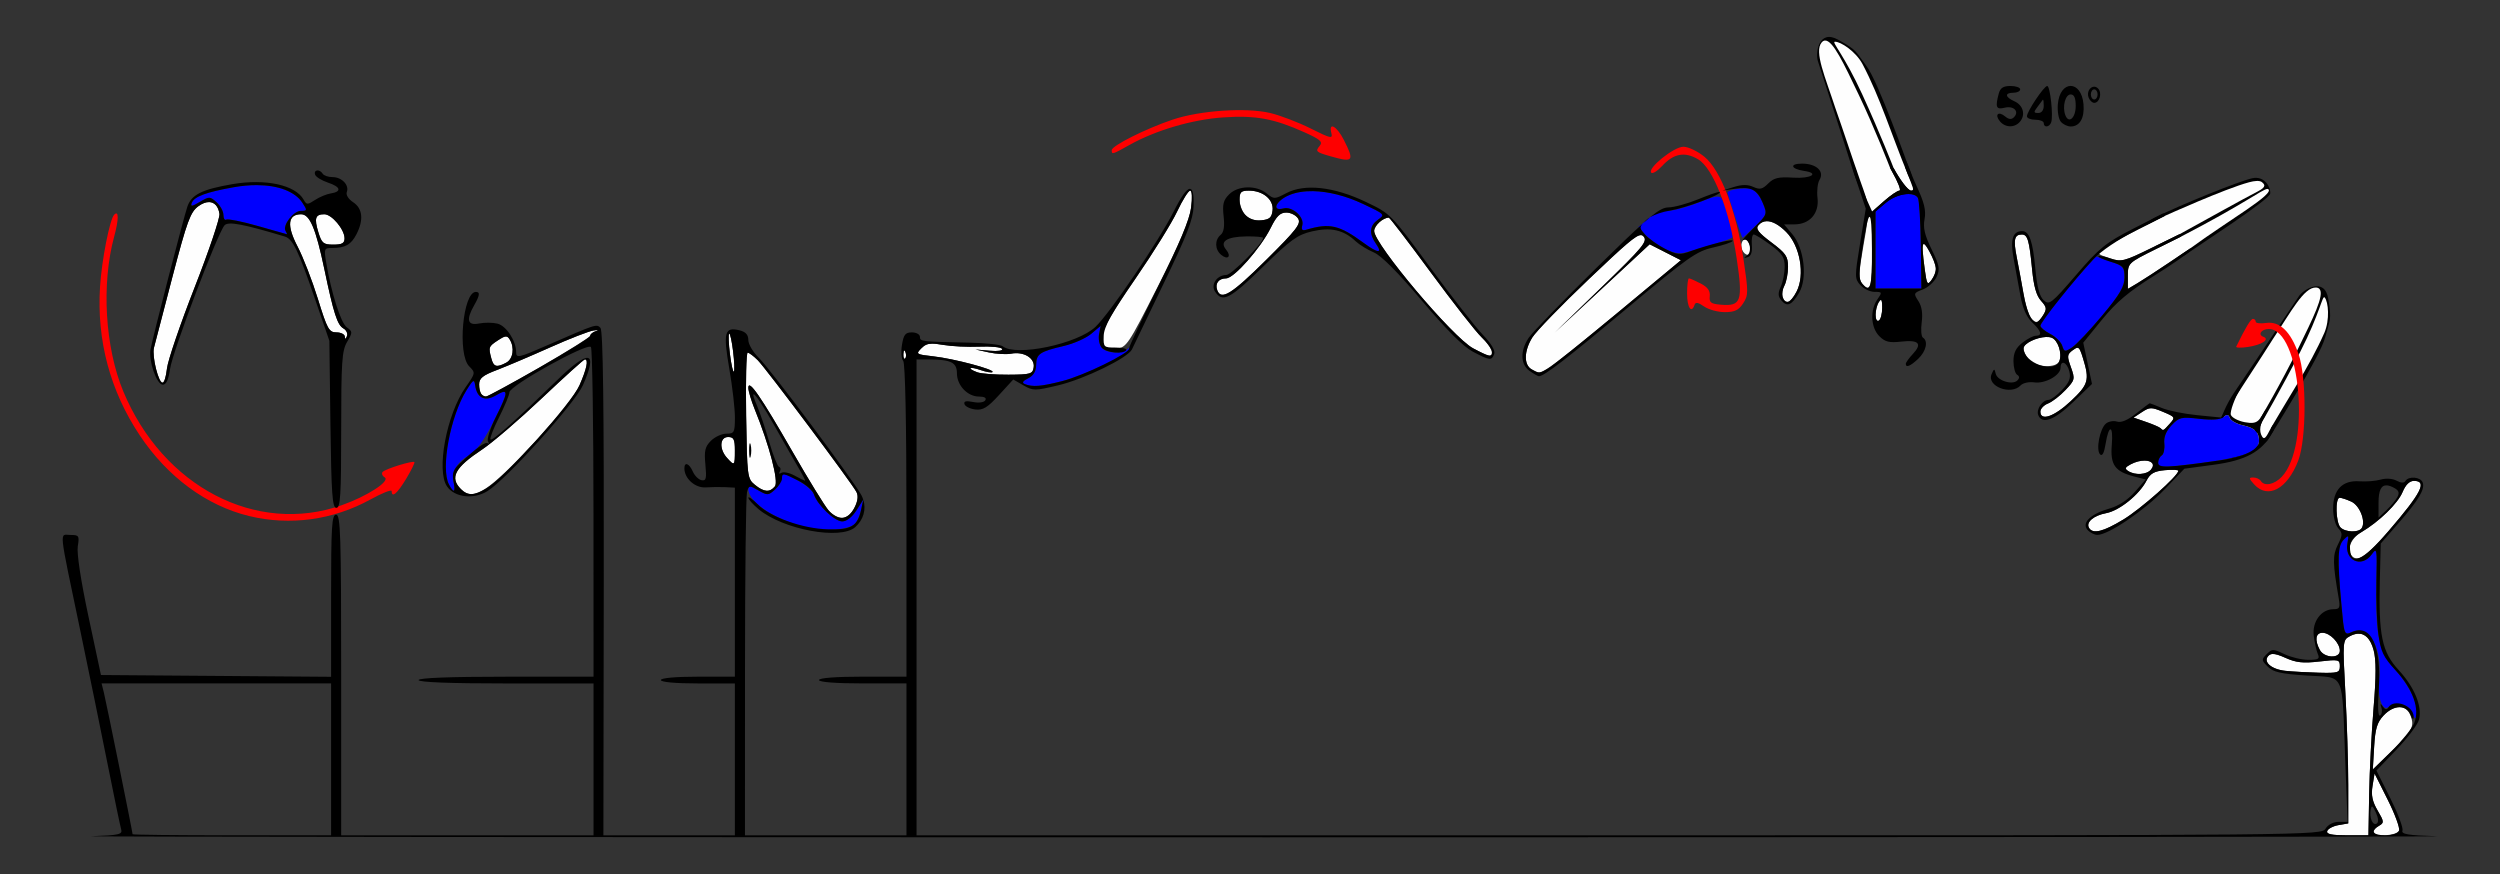 <?xml version="1.0" encoding="UTF-8" standalone="no"?>
<!-- Created with Inkscape (http://www.inkscape.org/) -->

<svg
   xmlns:dc="http://purl.org/dc/elements/1.1/"
   xmlns:cc="http://creativecommons.org/ns#"
   xmlns:rdf="http://www.w3.org/1999/02/22-rdf-syntax-ns#"
   xmlns:svg="http://www.w3.org/2000/svg"
   xmlns="http://www.w3.org/2000/svg"
   xmlns:sodipodi="http://sodipodi.sourceforge.net/DTD/sodipodi-0.dtd"
   xmlns:inkscape="http://www.inkscape.org/namespaces/inkscape"
   id="svg3514"
   version="1.1"
   inkscape:version="0.91 r13725"
   width="694.393"
   height="242.812"
   viewBox="0 0 694.393 242.812"
   sodipodi:docname="ub850103.svg">
  <rect x="0" y="0" width="694.393" height="242.812" fill="#333333" stroke="none"/>
  <defs
     id="defs3518" />
  <sodipodi:namedview
     pagecolor="#cacaca"
     bordercolor="#666666"
     borderopacity="1"
     objecttolerance="10"
     gridtolerance="10"
     guidetolerance="10"
     inkscape:pageopacity="0"
     inkscape:pageshadow="2"
     inkscape:window-width="1234"
     inkscape:window-height="1003"
     id="namedview3516"
     showgrid="false"
     inkscape:zoom="0.82950202"
     inkscape:cx="384.02106"
     inkscape:cy="427.80808"
     inkscape:window-x="0"
     inkscape:window-y="0"
     inkscape:window-maximized="0"
     inkscape:current-layer="svg3514" />
  <g
     id="g4278"
     transform="translate(3.18,2.321)">
    <path
       style="color:#000000;clip-rule:nonzero;display:inline;overflow:visible;visibility:visible;opacity:1;isolation:auto;mix-blend-mode:normal;color-interpolation:sRGB;color-interpolation-filters:linearRGB;solid-color:#000000;solid-opacity:1;fill:#000000;fill-opacity:1;fill-rule:evenodd;stroke:none;stroke-width:3;stroke-linecap:round;stroke-linejoin:round;stroke-miterlimit:4;stroke-dasharray:none;stroke-dashoffset:0;stroke-opacity:1;color-rendering:auto;image-rendering:auto;shape-rendering:auto;text-rendering:auto;enable-background:accumulate"
       d="m 617.225,106.945 c 4.591,-6.706 16.824,-25.125 18.176,-27.059 1.352,-1.934 7.113,-5.339 8.115,0.786 1.002,6.124 0.475,5.58 -0.883,10.786 -1.358,5.205 -14.274,25.798 -15.924,28.448 -0.825,1.325 -10.138,6.756 -13.254,4.609 -3.115,-2.147 -0.033,-11.872 3.77,-17.57 z"
       id="path4269"
       inkscape:connector-curvature="0"
       sodipodi:nodetypes="csssssc" />
    <path
       sodipodi:nodetypes="sscccccsscss"
       inkscape:connector-curvature="0"
       id="path4271"
       d="m 641.056,77.926 c -0.216,-0.233 -0.532,-0.365 -0.961,-0.383 -3.356,-0.143 -7.004,6.864 -11.932,14.263 -3.714,5.908 -7.432,11.433 -11.568,17.984 -1.654,2.471 -3.044,4.805 -2.8,8.122 l -0.046,0.106 2.519,0.458 c 2.382,0.432 4.602,1.127 4.934,1.546 0.331,0.419 1.618,-1.756 2.858,-4.833 0.164,-0.406 0.302,-0.713 0.453,-1.071 0,0 6.012,-10.17 10.636,-19.638 4.046,-8.284 7.421,-14.925 5.906,-16.554 z"
       style="fill:#fefefe" />
    <path
       sodipodi:nodetypes="cscscccc"
       inkscape:connector-curvature="0"
       style="fill:#fefefe"
       d="m 642.51,80.297 c -0.655,-0.707 -1.227,4.232 -6.783,15.103 -5.556,10.871 -10.619,19.48 -10.619,19.48 -1.346,3.142 -2.901,5.087 -2.314,5.829 0.649,0.821 1.743,1.891 3.395,-1.677 5.857,-10.426 11.978,-19.235 16.242,-28.916 1.542,-3.595 1.129,-8.583 0.079,-9.82 z"
       id="path4273" />
    <path
       sodipodi:nodetypes="csssc"
       inkscape:connector-curvature="0"
       id="path4173"
       d="m 595.062,58.258 c 7.565,-3.783 23.944,-10.375 27.387,-11.082 3.443,-0.706 5.117,2.564 4.938,4.263 -0.179,1.699 -19.485,14.171 -23.64,17.048 -4.156,2.877 -15.77,-6.393 -8.684,-10.229 z"
       style="color:#000000;clip-rule:nonzero;display:inline;overflow:visible;visibility:visible;opacity:1;isolation:auto;mix-blend-mode:normal;color-interpolation:sRGB;color-interpolation-filters:linearRGB;solid-color:#000000;solid-opacity:1;fill:#000000;fill-opacity:1;fill-rule:evenodd;stroke:none;stroke-width:3;stroke-linecap:round;stroke-linejoin:round;stroke-miterlimit:4;stroke-dasharray:none;stroke-dashoffset:0;stroke-opacity:1;color-rendering:auto;image-rendering:auto;shape-rendering:auto;text-rendering:auto;enable-background:accumulate" />
    <path
       sodipodi:nodetypes="csssssc"
       inkscape:connector-curvature="0"
       id="path4171"
       d="m 511.677,45.631 c -2.411,-7.761 -9.268,-28.782 -9.946,-31.043 -0.678,-2.26 0.226,-8.891 5.651,-5.877 5.425,3.014 4.671,3.089 7.911,7.384 3.24,4.295 11.377,27.2 12.432,30.139 0.527,1.469 -0.991,12.143 -4.608,13.254 -3.617,1.111 -9.331,-7.339 -11.441,-13.857 z"
       style="color:#000000;clip-rule:nonzero;display:inline;overflow:visible;visibility:visible;opacity:1;isolation:auto;mix-blend-mode:normal;color-interpolation:sRGB;color-interpolation-filters:linearRGB;solid-color:#000000;solid-opacity:1;fill:#000000;fill-opacity:1;fill-rule:evenodd;stroke:none;stroke-width:3;stroke-linecap:round;stroke-linejoin:round;stroke-miterlimit:4;stroke-dasharray:none;stroke-dashoffset:0;stroke-opacity:1;color-rendering:auto;image-rendering:auto;shape-rendering:auto;text-rendering:auto;enable-background:accumulate" />
    <path
       id="path4263"
       d="m 503.703,8.938 c -0.317,0.025 -0.617,0.191 -0.896,0.516 -2.194,2.543 1.038,9.751 3.783,18.207 2.329,6.578 4.356,12.921 6.928,20.23 2.572,7.309 2.859,6.775 0.893,17.939 -1.305,7.407 -1.382,9.38 -0.416,10.547 2.349,2.839 2.828,1.272 2.828,-9.248 l 0,-10.686 3.305,-2.908 c 1.817,-1.6 3.74,-2.91 4.273,-2.91 0.534,0 -0.374,-2.358 -2.018,-5.24 -0.217,-0.38 -0.371,-0.679 -0.559,-1.02 0,0 -4.246,-11.025 -8.803,-20.525 -3.987,-8.313 -7.101,-15.079 -9.318,-14.902 z"
       style="fill:#fefefe"
       inkscape:connector-curvature="0" />
    <path
       id="path4261"
       d="m 506.465,9.268 c -0.961,0.075 2.557,3.588 7.637,14.689 5.079,11.102 8.689,20.414 8.689,20.414 1.629,3.005 3.917,6.254 4.863,6.254 1.046,0 0.837,-1.016 -0.936,-4.525 -4.543,-11.062 -7.655,-21.328 -12.602,-30.678 -1.863,-3.44 -6.031,-6.211 -7.652,-6.154 z"
       style="fill:#fefefe"
       inkscape:connector-curvature="0" />
    <path
       id="path4259"
       d="m 623.572,47.943 c -0.595,0.027 -1.298,0.156 -2.066,0.363 -6.781,1.827 -23.279,9.287 -23.279,9.287 l -7.488,3.801 c -4.415,2.241 -8.839,4.685 -9.828,5.432 -1.705,1.286 -1.61,1.42 1.783,2.543 3.421,1.133 3.948,1.005 11.818,-2.865 l 7.684,-3.768 c 8.25,-4.53 17.53,-9.722 21.764,-11.902 2.621,-1.35 1.81,-1.989 1.031,-2.637 -0.337,-0.204 -0.823,-0.281 -1.418,-0.254 z"
       style="fill:#fefefe"
       inkscape:connector-curvature="0" />
    <path
       id="path4257"
       d="m 626.547,50.154 c -1.353,0.135 -6.513,4.221 -23.895,13.229 l -6.988,3.461 c -7.763,3.862 -7.814,3.91 -7.814,7.48 l 0,3.594 2.6,-1.539 c 1.43,-0.847 5.52,-3.507 9.09,-5.912 l 5.66,-3.814 c 10.442,-7.672 23.867,-15.308 21.57,-16.473 -0.059,-0.026 -0.132,-0.034 -0.223,-0.025 z"
       style="fill:#fefefe"
       inkscape:connector-curvature="0" />
    <path
       id="path4255"
       d="m 327.395,50.625 c -0.486,0 -2.117,2.613 -3.625,5.807 -1.508,3.194 -6.637,11.476 -11.398,18.402 -8.685,12.634 -10.25,15.78 -9.207,18.506 0.387,1.012 1.508,1.377 3.605,1.174 2.941,-0.284 3.333,-0.867 11.637,-17.262 6.036,-11.917 8.784,-18.405 9.232,-21.797 0.378,-2.859 0.279,-4.83 -0.244,-4.83 z"
       style="fill:#fefefe"
       inkscape:connector-curvature="0" />
    <path
       id="path4253"
       d="m 343.717,50.625 c -2.19,0 -2.596,0.391 -2.596,2.504 0,1.377 0.715,3.296 1.588,4.264 1.043,1.156 2.567,1.664 4.439,1.48 2.303,-0.226 2.907,-0.758 3.139,-2.768 C 350.631,53.126 347.631,50.625 343.717,50.625 Z"
       style="fill:#fefefe"
       inkscape:connector-curvature="0" />
    <path
       id="path4251"
       d="m 54.914,53.809 c -0.886,-0.021 -1.916,0.356 -3.012,1.156 -2.204,1.61 -3.119,4.109 -7.188,19.611 -2.564,9.772 -4.878,18.646 -5.141,19.719 -0.263,1.073 -0.007,3.709 0.57,5.859 1.35,5.028 2.483,4.97 3.059,-0.154 0.251,-2.234 3.702,-12.343 7.668,-22.465 3.966,-10.122 7.075,-19.325 6.908,-20.451 -0.311,-2.104 -1.388,-3.241 -2.865,-3.275 z"
       style="fill:#fefefe"
       inkscape:connector-curvature="0" />
    <path
       id="path4249"
       d="m 354.104,56.719 c -1.716,0 -2.719,0.979 -4.322,4.219 C 346.988,66.583 339.564,75 337.379,75 c -2.098,0 -3.161,1.449 -2.443,3.326 1.093,2.856 3.993,1.047 13.576,-8.459 8.484,-8.417 9.752,-10.057 8.863,-11.484 -0.57,-0.916 -2.042,-1.664 -3.271,-1.664 z"
       style="fill:#fefefe"
       inkscape:connector-curvature="0" />
    <path
       id="path4247"
       d="m 80.455,57.188 c -3.696,0 -4.048,3.126 -1.002,8.934 1.54,2.937 4.093,9.511 5.672,14.609 C 87.724,89.121 88.211,90 90.26,90 c 1.245,0 2.297,0.527 2.338,1.172 0.051,0.811 0.232,0.772 0.588,-0.129 0.283,-0.716 -0.155,-1.676 -0.973,-2.135 C 90.525,87.961 89.493,84.752 86.916,72.463 84.544,61.148 82.869,57.188 80.455,57.188 Z"
       style="fill:#fefefe"
       inkscape:connector-curvature="0" />
    <path
       id="path4245"
       d="m 86.902,57.188 c -2.492,0 -2.854,1.094 -1.658,5.002 0.936,3.058 1.393,3.436 4.164,3.436 2.416,0 3.115,-0.391 3.115,-1.748 0,-2.473 -3.543,-6.689 -5.621,-6.689 z"
       style="fill:#fefefe"
       inkscape:connector-curvature="0" />
    <path
       id="path4243"
       d="m 382.574,58.125 c -1.626,0 -4.07,2.228 -4.07,3.711 0,3.651 21.839,29.564 27.453,32.574 2.12,1.137 4.171,2.086 4.557,2.109 1.638,0.099 0.491,-2.62 -2.184,-5.172 C 406.743,89.833 400.401,81.738 394.236,73.359 388.072,64.98 382.824,58.125 382.574,58.125 Z"
       style="fill:#fefefe"
       inkscape:connector-curvature="0" />
    <path
       id="path4241"
       d="m 487.551,59.117 c -0.92,0.014 -1.719,0.404 -2.357,1.176 -0.785,0.948 0.044,2.025 3.623,4.705 4.041,3.027 4.641,3.906 4.641,6.801 0,1.829 -0.452,4.173 -1.006,5.211 -0.554,1.038 -0.777,2.488 -0.496,3.221 0.817,2.135 2.277,1.551 3.875,-1.549 2.39,-4.636 0.989,-12.685 -2.883,-16.568 -1.999,-2.006 -3.864,-3.02 -5.396,-2.996 z"
       style="fill:#fefefe"
       inkscape:connector-curvature="0" />
    <path
       id="path4239"
       d="m 558.404,62.812 c -2.067,0 -2.393,1.418 -1.434,6.244 0.496,2.496 1.336,7.023 1.867,10.061 0.531,3.038 1.44,6.096 2.02,6.797 1.432,1.731 2.034,1.609 3.473,-0.701 1.062,-1.705 0.981,-2.248 -0.602,-3.984 -1.271,-1.394 -2.025,-4.021 -2.463,-8.572 -0.793,-8.247 -1.258,-9.844 -2.861,-9.844 z"
       style="fill:#fefefe"
       inkscape:connector-curvature="0" />
    <path
       id="path4237"
       d="m 452.619,62.982 c -1.371,-0.058 -4.378,2.603 -14.41,12.152 -7.652,7.284 -14.754,14.609 -15.781,16.275 -2.303,3.738 -2.404,7.559 -0.232,8.828 0.9,0.526 1.847,0.952 2.104,0.949 1.402,-0.014 6.2,-3.672 21.965,-16.756 l 17.441,-14.477 -4.344,-2.215 -4.344,-2.213 -13.256,12.346 -13.258,12.346 13.061,-12.65 c 11.472,-11.111 12.909,-12.833 11.809,-14.162 -0.208,-0.252 -0.437,-0.41 -0.754,-0.424 z"
       style="fill:#fefefe"
       inkscape:connector-curvature="0" />
    <path
       id="path4235"
       d="m 481.553,64.207 c -0.778,-0.062 -1.396,1.374 -0.824,2.869 0.286,0.749 0.954,1.361 1.484,1.361 1.166,0 1.235,-1.871 0.133,-3.615 -0.257,-0.406 -0.534,-0.595 -0.793,-0.615 z"
       style="fill:#fefefe"
       inkscape:connector-curvature="0" />
    <path
       id="path4233"
       d="m 531.139,65.449 c -0.486,0.105 -0.346,2.367 0.316,7.213 0.553,4.045 0.737,4.319 1.869,2.766 1.667,-2.287 1.535,-3.991 -0.613,-7.928 -0.764,-1.4 -1.281,-2.114 -1.572,-2.051 z"
       style="fill:#fefefe"
       inkscape:connector-curvature="0" />
    <path
       id="path4231"
       d="m 519.283,80.994 c -0.14,-0.03 -0.333,0.167 -0.592,0.568 -0.498,0.773 -0.912,2.38 -0.92,3.57 -0.008,1.207 0.399,1.909 0.92,1.586 0.514,-0.319 0.928,-1.925 0.92,-3.57 -0.007,-1.423 -0.094,-2.104 -0.328,-2.154 z"
       style="fill:#fefefe"
       inkscape:connector-curvature="0" />
    <path
       id="path4229"
       d="m 162.791,89.369 c -0.073,-0.006 -0.183,-0.003 -0.33,0.008 -0.196,0.015 -0.458,0.045 -0.779,0.092 -1.285,0.187 -6.751,2.316 -12.148,4.73 -5.397,2.414 -12.022,5.229 -14.721,6.256 -3.924,1.493 -4.906,2.291 -4.906,3.986 0,1.166 0.28,2.402 0.623,2.746 0.343,0.344 0.919,0.625 1.281,0.625 1.345,0 28.938,-16.075 28.938,-16.859 0,-0.448 0.735,-1.043 1.635,-1.32 0.506,-0.156 0.627,-0.247 0.408,-0.264 z"
       style="fill:#fefefe"
       inkscape:connector-curvature="0" />
    <path
       id="path4227"
       d="m 199.391,90.33 c -0.017,-0.004 -0.034,0.003 -0.049,0.018 -0.237,0.238 -0.135,2.808 0.227,5.711 0.362,2.903 0.853,5.082 1.09,4.844 0.237,-0.238 0.135,-2.808 -0.227,-5.711 -0.339,-2.721 -0.79,-4.807 -1.041,-4.861 z"
       style="fill:#fefefe"
       inkscape:connector-curvature="0" />
    <path
       id="path4225"
       d="m 137.258,91.145 c -0.468,0.037 -1.102,0.385 -2.131,1.061 -2.609,1.715 -2.674,1.894 -1.828,5.061 0.626,2.342 1.472,2.574 4.146,1.139 1.899,-1.02 2.361,-4.199 0.938,-6.455 -0.358,-0.567 -0.657,-0.841 -1.125,-0.805 z"
       style="fill:#fefefe"
       inkscape:connector-curvature="0" />
    <path
       id="path4223"
       d="m 565.115,91.279 c -2.595,0.096 -6.236,1.747 -6.236,3.172 0,0.822 0.696,2.266 1.547,3.209 1.913,2.121 7.623,2.33 8.396,0.307 0.819,-2.141 -0.39,-5.811 -2.135,-6.482 -0.43,-0.165 -0.973,-0.227 -1.572,-0.205 z"
       style="fill:#fefefe"
       inkscape:connector-curvature="0" />
    <path
       id="path4221"
       d="m 255.646,93.135 c -1.303,0.02 -2.04,0.41 -2.906,1.277 -1.617,1.618 -1.488,1.702 3.396,2.252 5.682,0.639 17.055,3.666 16.367,4.355 -0.245,0.246 -1.729,-0.002 -3.297,-0.551 -3.142,-1.099 -4.01,-0.524 -0.934,0.617 1.056,0.392 4.947,0.693 8.646,0.672 6.187,-0.036 6.749,-0.204 7.016,-2.086 0.36,-2.535 -2.785,-4.428 -6.246,-3.762 -1.351,0.26 -4.137,0.105 -6.193,-0.344 L 267.758,94.75 l 3.971,0.348 c 2.288,0.201 3.746,-0.019 3.438,-0.52 -0.294,-0.478 -3.133,-0.755 -6.309,-0.615 -3.175,0.14 -7.723,-0.079 -10.105,-0.488 -1.34,-0.23 -2.324,-0.352 -3.105,-0.34 z"
       style="fill:#fefefe"
       inkscape:connector-curvature="0" />
    <path
       id="path4219"
       d="m 573.889,94.281 c -0.33,-0.032 -0.741,0.221 -1.344,0.666 -1.586,1.171 -1.635,1.623 -0.516,4.727 1.185,3.287 1.121,3.554 -1.518,6.348 -1.515,1.604 -3.701,3.285 -4.857,3.736 -1.157,0.451 -2.104,1.464 -2.104,2.25 0,2.738 3.835,1.414 8.451,-2.918 4.913,-4.61 5.257,-5.812 3.393,-11.873 -0.628,-2.043 -0.956,-2.883 -1.506,-2.936 z"
       style="fill:#fefefe"
       inkscape:connector-curvature="0" />
    <path
       id="path4217"
       d="m 248.004,95.012 c -0.142,-0.022 -0.238,0.321 -0.266,1.004 -0.041,0.988 0.18,1.542 0.49,1.23 0.31,-0.312 0.344,-1.12 0.074,-1.797 -0.112,-0.28 -0.214,-0.425 -0.299,-0.438 z"
       style="fill:#fefefe"
       inkscape:connector-curvature="0" />
    <path
       id="path4215"
       d="m 204.486,95.625 c -0.381,0 -0.569,7.867 -0.42,17.48 0.262,16.929 0.337,17.535 2.41,19.219 2.549,2.071 4.131,2.197 5.578,0.447 1.103,-1.333 -1.537,-11.42 -5.594,-21.383 -0.984,-2.416 -1.787,-5.11 -1.787,-5.986 0,-2.613 3.447,2.376 12.314,17.818 4.46,7.768 8.95,15.072 9.977,16.232 1.026,1.16 2.728,2.109 3.781,2.109 2.507,0 5.194,-4.962 3.938,-7.273 -1.505,-2.769 -25.141,-34.317 -27.387,-36.555 -1.165,-1.16 -2.43,-2.109 -2.811,-2.109 z"
       style="fill:#fefefe"
       inkscape:connector-curvature="0" />
    <path
       id="path4213"
       d="m 159.273,97.5 c -0.297,0 -5.682,4.863 -11.967,10.807 -6.285,5.944 -13.719,12.326 -16.518,14.18 -7.639,5.06 -9.141,7.846 -5.955,11.041 3.465,3.475 7.452,0.914 20.688,-13.287 6.497,-6.971 11.01,-12.702 12.281,-15.594 1.982,-4.51 2.525,-7.146 1.471,-7.146 z"
       style="fill:#fefefe"
       inkscape:connector-curvature="0" />
    <path
       id="path4211"
       d="m 618.363,107.604 c -2.467,4.255 -2.423,6.388 0.174,7.078 3.044,0.809 4.789,0.669 6.338,-0.713 l -6.512,-6.365 z"
       style="fill:#fefefe"
       inkscape:connector-curvature="0" />
    <path
       id="path4209"
       d="m 594.287,111.072 c -0.793,0.009 -1.452,0.361 -2.521,1.064 l -2.338,1.535 3.486,1.203 c 1.918,0.661 3.737,1.452 4.041,1.758 0.75,0.752 0.675,0.788 2.529,-1.268 1.591,-1.764 1.532,-1.868 -1.869,-3.293 -1.607,-0.674 -2.535,-1.009 -3.328,-1 z"
       style="fill:#fefefe"
       inkscape:connector-curvature="0" />
    <path
       id="path4207"
       d="m 625.625,114.701 c -0.661,1.382 -1.07,2.754 -0.848,3.457 0.778,2.459 1.084,2.343 2.84,-1.062 0.057,-0.11 0.104,-0.191 0.158,-0.293 l -2.15,-2.102 z"
       style="fill:#fefefe"
       inkscape:connector-curvature="0" />
    <path
       id="path4205"
       d="m 199.064,119.062 c -2.346,0 -2.532,3.336 -0.322,5.785 2.103,2.331 2.193,2.25 2.193,-2.035 0,-3.125 -0.313,-3.75 -1.871,-3.75 z"
       style="fill:#fefefe"
       inkscape:connector-curvature="0" />
    <path
       id="path4203"
       d="m 205.15,120.793 c 0.051,0.029 0.107,0.153 0.166,0.379 0.235,0.902 0.235,2.379 0,3.281 -0.235,0.902 -0.426,0.164 -0.426,-1.641 0,-1.354 0.106,-2.108 0.26,-2.02 z"
       style="fill:#fefefe"
       inkscape:connector-curvature="0" />
    <path
       id="path4201"
       d="m 592.549,125.609 c -1.135,-0.015 -2.562,0.309 -3.951,1.055 -1.551,0.833 -1.679,1.2 -0.641,1.859 1.93,1.226 5.132,1.021 6.312,-0.406 1.254,-1.515 0.172,-2.482 -1.721,-2.508 z"
       style="fill:#fefefe"
       inkscape:connector-curvature="0" />
    <path
       id="path4199"
       d="m 600.764,128.18 c -0.683,-0.03 -1.624,5.3e-4 -2.66,0.1 -2.973,0.284 -4.047,0.903 -5.094,2.934 -1.993,3.866 -7.511,8.305 -11.182,8.996 -3.528,0.664 -5.713,2.562 -4.75,4.125 1.073,1.741 3.887,1.049 9.49,-2.334 4.877,-2.945 15.301,-12.178 15.301,-13.555 0,-0.145 -0.423,-0.236 -1.105,-0.266 z"
       style="fill:#fefefe"
       inkscape:connector-curvature="0" />
    <path
       id="path4197"
       d="m 667.303,131.25 c -1.213,0 -2.3,1.06 -3.133,3.061 -1.351,3.244 -6.491,8.242 -11.574,11.25 -2.897,1.715 -4.094,4.967 -2.439,6.627 1.654,1.659 4.115,-0.051 10.125,-7.039 9.153,-10.642 10.798,-13.898 7.021,-13.898 z"
       style="fill:#fefefe"
       inkscape:connector-curvature="0" />
    <path
       id="path4195"
       d="m 646.686,135.938 c -1.289,0 -1.096,6.919 0.23,8.25 1.371,1.376 5.092,1.479 5.902,0.164 1.167,-1.894 -0.569,-6.279 -2.908,-7.348 -1.284,-0.587 -2.735,-1.066 -3.225,-1.066 z"
       style="fill:#fefefe"
       inkscape:connector-curvature="0" />
    <path
       id="path4193"
       d="m 641.912,173.438 c -1.915,0 -2.233,1.986 -0.758,4.75 1.224,2.294 5.574,2.486 5.574,0.246 0,-2.161 -2.732,-4.996 -4.816,-4.996 z"
       style="fill:#fefefe"
       inkscape:connector-curvature="0" />
    <path
       id="path4191"
       d="m 651.689,173.699 c -0.683,0.047 -1.424,0.281 -2.217,0.707 -1.966,1.055 -1.985,1.318 -1.203,15.756 0.437,8.075 0.795,19.528 0.795,25.451 l 0,10.771 -2.727,0.479 c -1.5,0.264 -2.901,1.008 -3.115,1.652 -0.284,0.855 1.211,1.171 5.531,1.17 l 5.92,-0.002 0.197,-11.482 c 0.109,-6.315 0.658,-17.04 1.223,-23.832 0.737,-8.874 0.742,-13.409 0.016,-16.115 -0.844,-3.145 -2.371,-4.695 -4.42,-4.555 z"
       style="fill:#fefefe"
       inkscape:connector-curvature="0" />
    <path
       id="path4189"
       d="m 628.045,179.328 c -0.474,0.021 -0.829,0.184 -1.121,0.477 -1.651,1.656 0.723,3.785 4.689,4.205 1.888,0.2 6.063,0.433 9.275,0.52 5.359,0.145 5.84,-0.004 5.84,-1.809 0,-1.855 -0.324,-1.93 -5.695,-1.305 -4.497,0.524 -6.471,0.313 -9.377,-1.002 -1.703,-0.771 -2.822,-1.122 -3.611,-1.086 z"
       style="fill:#fefefe"
       inkscape:connector-curvature="0" />
    <path
       id="path4187"
       d="m 663.268,194.09 c -1.365,-0.006 -2.948,0.778 -4.418,2.348 -1.774,1.895 -2.298,3.646 -2.594,8.672 l -0.371,6.297 4.838,-4.688 c 6.092,-5.902 6.811,-7.205 5.656,-10.252 -0.598,-1.579 -1.746,-2.371 -3.111,-2.377 z"
       style="fill:#fefefe"
       inkscape:connector-curvature="0" />
    <path
       id="path3534"
       d="m 656.369,212.51 -0.562,3.469 c -0.418,2.585 -0.058,4.325 1.412,6.824 1.809,3.076 1.843,3.426 0.414,4.229 -0.857,0.481 -1.559,1.276 -1.559,1.766 0,1.435 6.54,1.052 7.102,-0.416 0.275,-0.718 -1.145,-4.582 -3.154,-8.588 l -3.652,-7.283 z"
       style="fill:#fefefe"
       inkscape:connector-curvature="0" />
    <path
       style="fill:#0000fe"
       d="m 666.822,195.757 c -1.027,-2.377 -4.556,-3.348 -6.447,-1.774 -1.818,1.513 -3.268,-2.504 -2.707,-7.498 0.989,-8.805 -2.841,-15.425 -7.653,-13.226 -2.047,0.936 -2.098,0.8 -2.853,-7.638 -1.161,-12.973 -1.04,-16.354 0.645,-18.044 1.374,-1.379 1.46,-1.302 1.034,0.934 -0.921,4.833 3.943,7.085 6.759,3.129 1.414,-1.987 1.489,-1.565 1.281,7.266 -0.358,15.239 0.619,19.859 5.267,24.896 3.894,4.22 6.501,9.8 5.911,12.65 -0.224,1.084 -0.548,0.902 -1.238,-0.696 z M 221.817,144.376 c -9.009,-1.881 -17.144,-7.036 -17.144,-10.865 0,-0.947 0.64,-0.868 2.732,0.337 2.595,1.494 2.833,1.482 4.73,-0.241 1.122,-1.019 1.81,-2.535 1.57,-3.458 -0.375,-1.438 0.138,-1.356 4.079,0.647 2.479,1.26 4.771,3.122 5.092,4.138 0.937,2.962 5.737,7.567 7.887,7.567 1.207,0 2.73,-1.185 3.917,-3.047 l 1.942,-3.047 -0.615,2.812 c -0.338,1.547 -1.113,3.32 -1.722,3.941 -1.54,1.57 -7.831,2.184 -12.468,1.216 z M 121.528,132.249 c -2.338,-4.382 0.337,-18.881 4.817,-26.108 1.911,-3.083 2.193,-3.25 2.45,-1.443 0.509,3.586 2.703,4.621 5.846,2.759 3.607,-2.137 3.481,-1.071 -0.902,7.642 -2.481,4.932 -4.567,7.784 -6.535,8.934 -3.575,2.09 -5.108,4.816 -4.368,7.773 0.68,2.717 0.024,2.939 -1.307,0.443 z m 474.733,-6.033 c 0,-0.78 0.448,-1.696 0.995,-2.035 0.547,-0.339 0.87,-1.815 0.717,-3.278 -0.188,-1.8 0.457,-3.446 1.995,-5.089 2.103,-2.246 2.678,-2.381 7.688,-1.813 3.569,0.405 5.857,0.246 6.714,-0.467 1.001,-0.833 1.417,-0.773 1.813,0.26 0.282,0.738 1.909,1.645 3.614,2.017 3.299,0.718 4.465,1.839 4.488,4.316 0.032,3.412 -5.219,5.016 -22.649,6.921 -4.432,0.484 -5.374,0.339 -5.374,-0.831 z M 281.458,104.351 c -0.868,-0.347 -0.582,-0.838 0.935,-1.6 1.493,-0.75 2.199,-1.933 2.225,-3.732 0.045,-3.045 0.959,-3.667 7.726,-5.256 2.729,-0.641 6.137,-2.158 7.575,-3.371 l 2.614,-2.206 -0.442,2.318 c -0.243,1.275 0.08,2.948 0.717,3.719 1.409,1.703 5.697,1.836 7.422,0.229 1.009,-0.939 1.125,-0.935 0.585,0.023 -1.051,1.863 -12.701,7.421 -18.975,9.052 -5.809,1.51 -8.192,1.699 -10.382,0.823 z M 569.618,93.723 c -0.325,-1.028 -1.823,-2.508 -3.329,-3.289 -1.506,-0.781 -2.737,-1.815 -2.737,-2.297 0,-0.943 6.586,-9.372 12.097,-15.481 l 3.382,-3.75 3.943,1.377 c 3.568,1.246 3.943,1.674 3.943,4.495 0,2.472 -1.285,4.657 -6.206,10.554 -3.413,4.09 -7.172,8.072 -8.353,8.848 -1.979,1.301 -2.194,1.265 -2.739,-0.457 z m -51.861,-26.609 0,-10.698 2.875,-2.427 c 2.992,-2.525 7.726,-3.244 8.892,-1.351 0.365,0.592 0.736,6.498 0.825,13.125 l 0.162,12.049 -6.378,0 -6.378,0 0,-10.698 z m -58.879,-0.462 c -1.8,-0.974 -4.109,-2.698 -5.131,-3.832 l -1.859,-2.061 2.613,-2.255 c 1.559,-1.345 3.818,-2.264 5.599,-2.277 1.642,-0.012 5.491,-1.055 8.553,-2.318 4.216,-1.739 5.749,-2.018 6.312,-1.15 1.248,1.924 3.569,10.337 3.006,10.901 -0.514,0.516 -10.206,3.542 -13.952,4.356 -1.028,0.224 -3.342,-0.39 -5.141,-1.364 z m -83.272,-1.489 c -6.79,-4.995 -9.443,-5.607 -15.949,-3.674 -1.146,0.34 -1.44,0.009 -1.111,-1.253 0.598,-2.293 -2.791,-5.304 -5.244,-4.66 -3.422,0.898 -2.104,-2.149 1.602,-3.702 5.009,-2.099 12.801,-1.171 20.495,2.441 6.083,2.856 6.191,2.967 4.207,4.361 -2.402,1.687 -2.589,3.864 -0.581,6.74 1.917,2.746 0.515,2.642 -3.419,-0.253 z m 103.031,-7.527 c -1.1,-3.362 -2.001,-6.27 -2.001,-6.461 0,-0.784 4.961,-1.523 6.637,-0.989 0.993,0.316 2.408,2.021 3.144,3.789 1.317,3.163 1.285,3.266 -2.028,6.494 -1.852,1.804 -3.454,3.28 -3.56,3.28 -0.106,0 -1.093,-2.751 -2.193,-6.113 z M 68.317,60.419 c -4.318,-1.227 -8.208,-2.009 -8.645,-1.738 -0.437,0.271 -0.794,-0.311 -0.794,-1.293 0,-0.982 -0.858,-2.564 -1.907,-3.516 -1.823,-1.655 -2.029,-1.659 -4.661,-0.099 -2.196,1.301 -2.648,1.355 -2.231,0.266 0.674,-1.761 4.008,-3 11.76,-4.37 8.804,-1.556 16.241,0.142 18.979,4.333 1.382,2.115 1.358,2.249 -0.4,2.249 -2.093,0 -5.207,4.069 -4.274,5.584 0.332,0.538 0.473,0.942 0.314,0.897 -0.159,-0.045 -3.822,-1.085 -8.14,-2.312 z"
       id="path3530"
       inkscape:connector-curvature="0" />
    <path
       style="fill:#fe0000"
       d="M 66.013,141.013 C 54.161,138.135 43.342,130.154 35.646,118.612 27.418,106.271 23.665,92.248 24.602,77.344 c 0.465,-7.395 2.709,-18.802 3.941,-20.039 1.302,-1.306 1.295,1.277 -0.016,6.11 -3.578,13.19 -2.537,30.775 2.545,42.991 10.999,26.44 36.954,39.958 60.668,31.597 7.066,-2.491 13.574,-6.713 11.925,-7.736 -0.701,-0.435 -0.944,-1.122 -0.539,-1.528 0.867,-0.87 8.338,-3.176 8.796,-2.716 0.173,0.174 -0.858,2.265 -2.292,4.647 -2.479,4.116 -4.023,5.426 -4.023,3.411 0,-0.506 -2.629,0.529 -5.841,2.3 -10.427,5.748 -22.393,7.39 -33.753,4.632 z M 622.897,132.188 c -1.473,-1.633 -1.499,-1.875 -0.2,-1.875 0.82,0 1.751,0.422 2.069,0.938 0.986,1.6 3.789,1.035 5.866,-1.183 8.05,-8.596 5.175,-41.004 -3.637,-41.004 -2.031,0 -3.142,1.555 -1.534,2.146 1.945,0.715 -0.351,2.245 -4.261,2.839 -1.961,0.298 -3.422,0.248 -3.247,-0.112 2.631,-5.385 4.023,-7.685 4.65,-7.685 0.419,0 0.761,0.349 0.761,0.775 0,0.426 1.285,0.586 2.856,0.355 3.792,-0.558 6.854,2.363 9.029,8.614 2.261,6.498 2.221,23.592 -0.071,29.604 -3.02,7.924 -8.45,10.837 -12.282,6.589 z M 470.126,82.793 c -1.597,-1.122 -2.36,-1.259 -2.622,-0.469 -0.866,2.606 -2.083,0.792 -2.083,-3.105 0,-2.32 0.231,-4.219 0.514,-4.219 0.283,0 1.748,0.64 3.257,1.423 1.95,1.012 2.68,2.028 2.524,3.516 -0.186,1.774 0.291,2.136 3.131,2.374 5.609,0.472 6.116,-1.028 4.345,-12.853 -2.032,-13.565 -6.532,-25.102 -10.752,-27.561 -3.718,-2.167 -6.745,-1.591 -9.968,1.895 -1.282,1.387 -2.632,2.22 -3,1.851 -1.182,-1.186 6.27,-7.208 8.919,-7.208 1.369,0 3.992,1.256 5.876,2.813 4.523,3.74 8.796,14.926 10.8,28.275 1.401,9.33 1.395,10.156 -0.085,12.422 -1.24,1.898 -2.351,2.427 -5.094,2.427 -1.93,0 -4.522,-0.712 -5.761,-1.582 z M 366.355,41.081 c -4.069,-1.166 -4.257,-1.356 -2.931,-2.959 0.871,-1.052 0.056,-1.754 -4.306,-3.709 -8.505,-3.812 -13.559,-4.738 -22.523,-4.128 -8.613,0.586 -18.779,3.575 -26.077,7.666 -4.759,2.668 -4.912,2.713 -4.912,1.438 0,-1.221 9.424,-5.951 16.87,-8.467 7.607,-2.571 20.425,-3.448 27.141,-1.858 2.78,0.658 7.85,2.598 11.266,4.311 5.541,2.778 6.16,2.916 5.732,1.276 -0.844,-3.238 1.506,-1.964 3.458,1.875 3.024,5.947 2.666,6.386 -3.719,4.556 z"
       id="path3528"
       inkscape:connector-curvature="0" />
    <path
       sodipodi:nodetypes="ssssssssssssssssssssssssssssssssssssscsssccccccsccssccccccccsssssssssssssssscccsssscsccssscssssssssccsscscsssssssssssscccssssssssssscsssscsssssssssssssssssssssssscsssssscsscsssscscsssccccccssssssscccsssscsssssscccccssscccccsssssssssssssscsssccssscccccsssccccssssssssscccssccsssccssscsssssccssscscsccccsscssscccsssssccccccccssssscssscscscsccccsscsssssssssssssscssscsccscccscccssccsscssccsccccccccsssssssssssssssssccssssssssssccsssssscsscccccscccccsccccssssssssssccccsssssssssssssscsssccsssssssssssssssssssssssssssccccccssssssscsssscscsccssssssssccscscccsssssssssssssscccssssscsssssssssssssccccccsssscsssssssssssssscsssccssssccccccsscsssscccssscccsccscccssccsscscccsssscssccccccsscssccssscsssscsscccsssccsscssccsssssssssccssssssscsssssscccssccscssssccccsssscssccccccsssccsssssssscccccssccccsssccccsscccc"
       style="fill:#000000"
       d="m 571.963,21.543 c -1.639,0 -3.278,1.701 -3.564,5.102 -0.162,1.917 0.204,4.089 0.814,4.826 0.61,0.737 1.848,1.342 2.75,1.342 2.536,0 3.887,-2.339 3.564,-6.168 -0.287,-3.401 -1.925,-5.102 -3.564,-5.102 z M 555.25,21.562 c -2.005,0 -2.841,0.54 -3.26,2.109 -1.02,3.82 -0.725,4.523 1.646,3.926 2.498,-0.629 4.153,1.057 2.584,2.631 -0.711,0.713 -1.425,0.651 -2.465,-0.215 -1.88,-1.565 -2.99,-0.507 -1.438,1.369 1.494,1.805 4.124,1.838 5.588,0.068 1.6,-1.934 0.852,-4.575 -1.604,-5.658 -2.601,-1.148 -2.718,-2.355 -0.229,-2.355 1.028,0 1.869,-0.422 1.869,-0.938 0,-0.516 -1.211,-0.938 -2.693,-0.938 z m 10.201,0 c -0.884,0 -5.639,7.099 -5.639,8.418 0,0.527 1.053,0.957 2.338,0.957 1.285,0 2.336,0.422 2.336,0.938 0,1.341 1.593,1.16 2.07,-0.234 0.614,-1.796 -0.294,-10.078 -1.105,-10.078 z m 12.996,0.197 c -1.117,0.035 -2.082,1.494 -1.498,3.021 0.309,0.808 1.008,1.469 1.555,1.469 1.514,0 2.255,-2.8 1.059,-4 -0.354,-0.355 -0.743,-0.502 -1.115,-0.49 z M 578.504,22.5 c 0.514,0 0.936,0.633 0.936,1.406 0,0.773 -0.422,1.406 -0.936,1.406 -0.514,0 -0.934,-0.633 -0.934,-1.406 0,-0.773 0.42,-1.406 0.934,-1.406 z m -6.541,1.406 c 0.973,0 1.402,0.981 1.402,3.203 0,3.324 -1.929,5.046 -2.877,2.568 -0.897,-2.345 -0.022,-5.771 1.475,-5.771 z m -7.688,1.447 c 0.12,0.013 0.211,0.7 0.211,1.678 0,1.249 -0.585,2.031 -1.518,2.031 -1.298,0 -1.335,-0.236 -0.264,-1.641 0.689,-0.902 1.37,-1.816 1.516,-2.031 0.018,-0.027 0.037,-0.039 0.055,-0.037 z m -38.117,16.939 -0.211,1.775 0.771,2.031 c 1.395,3.675 1.982,4.525 0.936,4.525 -0.946,0 -3.235,-3.249 -4.863,-6.254 l -0.967,-0.006 c 0.187,0.34 0.342,0.639 0.559,1.02 1.644,2.882 2.551,5.24 2.018,5.24 -0.534,0 -2.458,1.309 -4.275,2.91 l -3.307,2.912 -1.838,-4.084 c -1.298,-2.882 -2.229,-5.612 -2.783,-8.053 l -0.779,-0.004 c 0.3,1.214 0.686,2.53 1.17,3.977 l 2.457,7.344 -1.586,9.693 c -1.517,9.275 -1.512,9.776 0.1,11.562 0.927,1.027 2.695,1.867 3.93,1.867 2.133,0 2.171,0.104 0.789,2.084 -2.09,2.993 -1.841,7.841 0.523,10.213 1.602,1.607 2.761,1.896 6.09,1.52 4.887,-0.553 5.933,0.551 3.244,3.422 -1.082,1.155 -1.967,2.391 -1.967,2.744 0,1.175 1.258,0.665 3.445,-1.396 2.204,-2.077 2.842,-4.929 1.316,-5.875 -0.465,-0.288 -0.62,-2.202 -0.346,-4.254 0.334,-2.496 0.025,-4.455 -0.934,-5.922 -1.367,-2.093 -1.311,-2.24 1.26,-3.213 1.481,-0.561 3.201,-2.136 3.82,-3.5 0.977,-2.15 0.79,-3.169 -1.408,-7.666 -1.919,-3.925 -2.391,-5.959 -1.941,-8.365 0.458,-2.447 -0.081,-4.625 -2.336,-9.459 -0.413,-0.886 -0.779,-1.741 -1.092,-2.533 -0.313,-0.792 -1.238,-3.53 -1.795,-4.256 z M 497.361,43.125 c -3.587,0 -3.169,1.481 0.572,2.029 4.392,0.644 1.923,2.182 -3.008,1.873 -4.119,-0.258 -5.399,0.04 -6.98,1.627 -1.588,1.593 -2.328,1.763 -4.113,0.947 -1.537,-0.703 -3.123,-0.701 -5.389,0.004 l -3.209,0.998 3.379,-0.477 c 4.614,-0.651 6.275,0.176 7.826,3.9 1.311,3.147 1.287,3.21 -2.605,7.053 -2.16,2.132 -3.432,3.599 -2.826,3.26 1.621,-0.909 2.673,3.18 1.102,4.285 -1.025,0.721 -1,0.814 0.133,0.484 0.935,-0.272 1.324,-1.388 1.166,-3.352 -0.13,-1.62 0.101,-2.945 0.516,-2.945 0.415,0 2.52,1.303 4.678,2.895 3.259,2.404 3.922,3.427 3.922,6.049 0,1.736 -0.483,4.218 -1.072,5.516 -0.832,1.831 -0.8,2.69 0.141,3.826 1.612,1.949 2.898,1.388 4.965,-2.162 2.346,-4.03 1.379,-12.285 -1.896,-16.189 L 492.357,60 l 2.887,0 c 4.245,0 6.912,-3.066 6.4,-7.357 -0.224,-1.883 0.024,-4.128 0.553,-4.988 1.453,-2.365 -0.858,-4.529 -4.836,-4.529 z M 84.912,45.027 c -0.48,0.053 -0.801,0.449 -0.574,1.145 0.21,0.645 1.822,1.649 3.582,2.232 3.564,1.181 3.892,2.52 0.736,3.01 -1.139,0.177 -3.093,0.993 -4.342,1.814 -2.09,1.374 -2.341,1.368 -3.152,-0.086 -2.285,-4.095 -10.603,-5.902 -19.83,-4.307 -8.402,1.452 -11.298,2.893 -12.453,6.197 -0.997,2.851 -9.515,35.838 -10.24,39.654 -0.609,3.204 1.691,9.844 3.41,9.844 0.94,0 1.588,-1.421 2.014,-4.408 0.681,-4.774 13.286,-37.971 15.145,-39.885 1.068,-1.1 5.192,-0.323 16.738,3.15 2.205,0.663 3.726,3.822 8.404,17.449 l 3.951,11.506 0.301,23.203 c 0.252,19.405 0.522,23.203 1.645,23.203 1.128,0 1.342,-3.455 1.342,-21.652 0,-18.932 0.207,-22.004 1.637,-24.445 1.567,-2.675 1.563,-2.844 -0.09,-4.062 -1.66,-1.223 -4.313,-9.59 -5.721,-18.043 -0.634,-3.805 -0.557,-3.984 1.68,-3.984 3.608,0 5.245,-0.928 6.734,-3.816 2.048,-3.972 1.721,-7.158 -0.912,-8.889 -1.334,-0.877 -2.065,-2.057 -1.764,-2.846 0.73,-1.909 -1.402,-4.137 -3.959,-4.137 -1.192,0 -2.426,-0.422 -2.744,-0.938 -0.416,-0.675 -1.057,-0.964 -1.537,-0.91 z m -16.779,4.072 c 5.934,0.018 10.631,1.759 12.684,4.902 1.382,2.115 1.358,2.248 -0.4,2.248 -2.093,0 -5.207,4.069 -4.273,5.584 0.332,0.538 0.473,0.941 0.314,0.896 -0.159,-0.045 -3.822,-1.084 -8.141,-2.311 -4.318,-1.227 -8.208,-2.009 -8.645,-1.738 -0.437,0.271 -0.793,-0.311 -0.793,-1.293 0,-0.982 -0.859,-2.565 -1.908,-3.518 -1.823,-1.655 -2.028,-1.658 -4.66,-0.098 -2.196,1.301 -2.649,1.355 -2.232,0.266 0.674,-1.761 4.008,-3.001 11.76,-4.371 2.201,-0.389 4.317,-0.574 6.295,-0.568 z m 275.131,0.627 c -1.935,0.051 -3.818,0.705 -5.055,1.945 -1.598,1.603 -1.891,2.772 -1.52,6.076 0.315,2.8 0.055,4.43 -0.824,5.162 -1.7,1.415 -1.633,4.072 0.139,5.547 1.871,1.557 2.925,0.442 1.365,-1.443 -1.865,-2.254 0.178,-3.591 5.604,-3.67 2.58,-0.038 4.691,0.152 4.691,0.42 0,1.438 -8.809,10.299 -10.238,10.299 -2.534,0 -4.361,2.618 -3.16,4.531 2.051,3.267 4.121,2.221 13.215,-6.68 7.865,-7.698 9.685,-9.014 13.781,-9.971 5.206,-1.216 8.736,-0.413 12.109,2.756 1.032,0.969 3.298,2.363 5.035,3.096 2.066,0.871 6.683,5.51 13.346,13.408 6.794,8.054 11.5,12.765 14.125,14.145 4.768,2.505 5.241,2.557 5.961,0.676 0.363,-0.948 -0.775,-2.875 -3.186,-5.391 -2.063,-2.153 -8.655,-10.587 -14.648,-18.742 -10.888,-14.817 -10.902,-14.832 -17.881,-18.156 -8.831,-4.207 -16.924,-5.092 -22.021,-2.408 -3.268,1.721 -3.441,1.722 -5.477,0.068 -1.439,-1.169 -3.426,-1.719 -5.361,-1.668 z M 327.297,50.125 c -0.908,0.046 -2.395,2.142 -4.471,6.295 -4.041,8.084 -17.68,28.203 -21.725,32.045 -5.005,4.755 -22.122,8.336 -25.773,5.391 -0.566,-0.456 -4.603,-0.905 -8.973,-0.996 -13.721,-0.285 -14.02,-0.318 -14.02,-1.617 0,-0.683 -0.995,-1.242 -2.213,-1.242 -1.832,0 -2.312,0.604 -2.779,3.494 -0.311,1.921 -0.157,3.904 0.344,4.406 0.564,0.566 0.91,17.408 0.91,44.318 l 0,43.406 -12.148,0 c -7.477,0 -12.15,0.361 -12.15,0.938 0,0.577 4.674,0.938 12.15,0.938 l 12.148,0 0,21.094 0,21.094 -22.43,0 -22.43,0 0.014,-46.641 c 0.007,-25.652 0.254,-47.549 0.551,-48.658 0.518,-1.937 0.645,-1.956 3.188,-0.492 2.482,1.429 2.768,1.414 4.588,-0.238 1.067,-0.969 1.941,-2.328 1.941,-3.021 0,-1.648 0.337,-1.605 4.641,0.598 1.998,1.023 3.896,2.689 4.217,3.703 0.936,2.958 5.736,7.562 7.885,7.562 1.207,0 2.731,-1.185 3.918,-3.047 l 1.912,-3.002 c -0.133,-0.413 -0.301,-0.822 -0.512,-1.225 -2.068,-3.957 -25.265,-35.022 -28.521,-38.195 -1.588,-1.547 -2.885,-3.754 -2.885,-4.904 0,-1.464 -0.722,-2.273 -2.406,-2.697 -4.197,-1.057 -4.63,0.539 -2.887,10.627 0.871,5.039 1.576,11.166 1.568,13.615 -0.014,4.121 -0.189,4.453 -2.352,4.453 -1.285,0 -3.227,0.893 -4.314,1.984 -1.635,1.64 -1.899,2.784 -1.533,6.605 0.372,3.881 0.201,4.575 -1.061,4.338 -0.826,-0.156 -1.918,-1.23 -2.426,-2.387 -1.007,-2.296 -2.348,-2.813 -2.348,-0.906 0,2.834 2.981,5.491 5.938,5.291 1.617,-0.109 4.098,-0.137 5.512,-0.062 l 2.57,0.137 0,26.25 0,26.25 -10.281,0 c -6.231,0 -10.281,0.369 -10.281,0.938 0,0.568 4.051,0.938 10.281,0.938 l 10.281,0 0,21.094 0,21.094 -18.258,0 -18.258,0 0.102,-69.963 c 0.072,-49.278 -0.198,-70.262 -0.914,-70.98 -1.132,-1.135 -1.073,-1.155 -14.775,4.834 -7.956,3.477 -8.645,3.63 -8.645,1.928 0,-3.155 -2.725,-7.326 -5.191,-7.947 -1.295,-0.326 -3.6,-0.341 -5.123,-0.035 -3.194,0.641 -3.648,-1.024 -1.369,-5.023 1.593,-2.795 1.719,-3.75 0.492,-3.75 -3.613,0 -5.169,17.339 -1.854,20.664 1.787,1.792 1.774,1.859 -0.992,5.809 -5.304,7.573 -8.215,23.188 -5.145,27.586 2.118,3.033 7.384,3.642 11.174,1.293 5.307,-3.29 24.342,-24.4 26.561,-29.455 4.228,-9.633 1.776,-10.097 -7.201,-1.361 -11.583,11.272 -17.967,16.953 -18.475,16.443 -0.262,-0.262 0.813,-3.039 2.389,-6.17 1.576,-3.131 2.865,-6.247 2.865,-6.926 0,-1.834 21.786,-13.919 22.646,-12.563 0.379,0.597 0.696,21.441 0.703,46.32 l 0.014,45.234 -24.299,0 c -15.576,0 -24.299,0.337 -24.299,0.938 0,0.601 8.723,0.938 24.299,0.938 l 24.299,0 0,21.094 0,21.094 -35.047,0 -35.047,0 0,-44.531 c 0,-38.958 -0.174,-44.531 -1.4,-44.531 -1.207,0 -1.402,3.126 -1.402,22.512 l 0,22.514 -31.963,-0.248 -31.961,-0.246 -3.475,-16.293 c -2.117,-9.931 -3.272,-17.527 -2.961,-19.453 0.477,-2.949 0.339,-3.16 -2.07,-3.16 -3.055,0 -3.335,-2.653 2.799,26.719 2.369,11.344 5.779,28.008 7.576,37.031 1.798,9.023 3.482,17.129 3.742,18.012 0.418,1.419 -0.535,1.64 -8.225,1.914 -4.783,0.171 142.074,0.308 326.35,0.305 184.276,-0.003 330.544,-0.139 325.041,-0.305 -7.961,-0.239 -9.905,-0.561 -9.518,-1.574 0.268,-0.7 -1.248,-4.738 -3.369,-8.971 l -3.857,-7.695 5.613,-5.863 c 3.087,-3.225 5.886,-6.959 6.221,-8.295 0.92,-3.676 -1.258,-8.97 -5.645,-13.725 -4.681,-5.073 -5.628,-9.662 -5.236,-25.346 l 0.246,-9.826 4.92,-5.643 c 5.685,-6.52 7.43,-9.47 6.713,-11.344 -0.584,-1.526 -3.909,-1.799 -4.775,-0.393 -0.383,0.621 -1.224,0.593 -2.479,-0.08 -1.108,-0.595 -2.934,-0.719 -4.383,-0.299 -1.366,0.396 -4.027,0.612 -5.914,0.477 -4.727,-0.339 -7.316,2.337 -7.316,7.561 0,2.167 0.628,4.606 1.408,5.471 1.255,1.391 1.244,1.887 -0.098,4.584 -1.474,2.963 -1.44,5.085 0.242,14.863 0.454,2.641 0.261,3.047 -1.449,3.047 -3.382,0 -5.948,3.442 -5.484,7.355 0.223,1.884 0.73,4.164 1.125,5.066 0.609,1.391 0.21,1.641 -2.621,1.641 -1.837,0 -4.834,-0.716 -6.66,-1.59 -3.123,-1.493 -3.416,-1.493 -4.908,0.004 -1.494,1.498 -1.478,1.704 0.289,3.477 1.514,1.519 3.617,1.999 10.861,2.477 10.764,0.709 9.708,-1.585 10.646,23.109 l 0.666,17.523 -2.469,0 c -1.456,0 -2.946,0.769 -3.635,1.875 -1.161,1.865 -2.179,1.875 -196.27,1.875 l -195.102,0 0,-66.094 0,-66.094 3.504,0.014 c 6.076,0.022 7.711,0.837 7.711,3.846 0,3.348 2.949,6.453 6.129,6.453 1.502,0 2.155,0.383 1.756,1.031 -0.367,0.596 -1.803,0.799 -3.4,0.479 -1.967,-0.395 -2.656,-0.22 -2.385,0.607 0.209,0.64 1.562,1.303 3.006,1.473 2.119,0.249 3.388,-0.524 6.58,-4.012 l 3.955,-4.32 2.828,1.629 c 2.687,1.547 3.172,1.545 9.703,-0.018 7.32,-1.752 19.407,-7.656 20.457,-9.994 0.347,-0.773 4.303,-9 8.789,-18.281 6.523,-13.495 8.19,-17.794 8.314,-21.463 0.102,-3.012 -0.19,-4.612 -0.879,-4.801 -0.055,-0.015 -0.113,-0.021 -0.174,-0.018 z m -90.705,86.326 c 0.004,0.013 0.008,0.026 0.012,0.039 l 0.018,-0.084 z m 0.012,0.039 -0.598,2.729 c -1.014,4.636 -2.693,5.642 -9.17,5.486 -7.025,-0.169 -15.979,-3.356 -19.582,-6.971 -1.42,-1.424 -2.58,-2.239 -2.58,-1.809 0,0.43 1.255,1.842 2.789,3.137 6.771,5.715 22.859,8.708 26.934,5.01 2.266,-2.057 3.057,-4.887 2.207,-7.582 z M 327.395,50.625 c 0.522,0 0.624,1.959 0.25,4.789 -0.435,3.287 -3.258,10.05 -9.002,21.561 -4.603,9.225 -8.297,17.089 -8.209,17.477 0.288,1.263 -12.623,7.578 -18.57,9.082 -5.967,1.509 -8.231,1.688 -10.404,0.818 -0.868,-0.347 -0.583,-0.838 0.934,-1.6 1.493,-0.75 2.198,-1.934 2.225,-3.732 0.045,-3.045 0.96,-3.667 7.727,-5.256 2.729,-0.641 6.139,-2.158 7.576,-3.371 l 2.613,-2.205 -0.441,2.318 c -0.243,1.275 0.079,2.948 0.717,3.719 1.196,1.446 6.092,1.943 6.861,0.697 0.239,-0.387 -1.103,-0.703 -2.982,-0.703 -3.302,0 -3.414,-0.11 -3.309,-3.281 0.083,-2.517 2.152,-6.242 8.879,-15.99 4.823,-6.989 10.004,-15.322 11.512,-18.516 1.508,-3.194 3.139,-5.807 3.625,-5.807 z m 16.322,0 c 3.914,0 6.914,2.501 6.57,5.48 -0.232,2.009 -0.835,2.542 -3.139,2.768 -3.443,0.338 -6.027,-2.124 -6.027,-5.744 0,-2.113 0.406,-2.504 2.596,-2.504 z m 17.844,0.146 c 4.182,0.077 9.029,1.285 13.838,3.543 6.083,2.856 6.191,2.968 4.207,4.361 -2.402,1.687 -2.588,3.864 -0.58,6.74 1.917,2.746 0.515,2.643 -3.42,-0.252 -6.79,-4.995 -9.444,-5.606 -15.949,-3.674 -1.146,0.34 -1.438,0.008 -1.109,-1.254 0.598,-2.293 -2.79,-5.304 -5.244,-4.66 -3.422,0.898 -2.104,-2.148 1.602,-3.701 1.878,-0.787 4.147,-1.15 6.656,-1.104 z m 112.775,0.207 c -0.662,0.073 -3.018,0.895 -5.693,1.998 -3.057,1.261 -6.857,2.302 -8.443,2.314 -1.177,0.009 -2.487,0.612 -5.08,2.748 1.388,-0.813 3.439,-1.525 5.436,-1.842 4.363,-0.692 14.636,-4.52 13.957,-5.201 -0.021,-0.021 -0.081,-0.028 -0.176,-0.018 z m -19.217,7.061 c -0.477,0.28 -0.88,0.572 -1.17,0.863 -0.332,0.333 -0.529,0.554 -0.748,0.795 0.698,-0.622 1.356,-1.195 1.918,-1.658 z m -1.918,1.658 c -2.837,2.526 -6.831,6.365 -12.965,12.391 -9.393,9.227 -17.87,17.981 -18.838,19.453 -2.394,3.642 -2.27,7.379 0.305,9.188 1.142,0.803 2.299,1.457 2.57,1.455 1.439,-0.01 7.909,-5.004 24.672,-19.045 16.662,-13.956 19.093,-15.672 23.641,-16.693 2.788,-0.626 5.263,-1.45 5.498,-1.832 0.464,-0.753 -6.432,0.922 -11.77,2.859 -2.928,1.063 -3.738,0.983 -7.008,-0.691 -2.034,-1.041 -4.514,-2.798 -5.51,-3.902 -1.487,-1.649 -1.662,-2.012 -0.596,-3.182 z m 73.785,-8.129 c 1.161,0.018 2.102,0.36 2.539,1.07 0.365,0.592 0.735,6.498 0.824,13.125 l 0.162,12.049 -6.377,0 -6.377,0 0,-10.697 0,-10.699 2.875,-2.426 c 1.87,-1.578 4.419,-2.451 6.354,-2.422 z M 54.914,53.809 c 1.477,0.034 2.554,1.171 2.865,3.275 0.167,1.126 -2.942,10.329 -6.908,20.451 C 46.905,87.657 43.454,97.766 43.203,100 c -0.251,2.234 -0.805,4.062 -1.232,4.062 -1.126,0 -2.959,-7.472 -2.396,-9.768 0.263,-1.073 2.576,-9.947 5.141,-19.719 4.068,-15.502 4.984,-18.001 7.188,-19.611 1.095,-0.8 2.125,-1.177 3.012,-1.156 z M 354.104,56.719 c 1.229,0 2.701,0.748 3.271,1.664 0.888,1.427 -0.379,3.068 -8.863,11.484 -9.583,9.506 -12.484,11.315 -13.576,8.459 C 334.218,76.449 335.281,75 337.379,75 c 2.185,0 9.609,-8.417 12.402,-14.062 1.603,-3.24 2.606,-4.219 4.322,-4.219 z m 243.602,0.199 -8.264,4.225 c -7.747,3.96 -9.422,5.314 -15.984,12.932 -6.849,7.949 -7.439,8.411 -8.98,7.012 -1.158,-1.052 -1.85,-3.648 -2.32,-8.715 C 561.436,64.616 560.479,61.875 558.492,61.875 c -2.626,0 -3.354,2.311 -2.387,7.576 0.513,2.794 1.364,7.45 1.893,10.346 0.641,3.516 1.725,5.983 3.258,7.428 2.57,2.422 2.924,3.713 1.02,3.713 -0.702,0 -2.384,0.875 -3.738,1.943 -1.79,1.412 -2.463,2.807 -2.463,5.102 0,1.737 0.457,3.441 1.016,3.787 0.687,0.426 0.711,0.938 0.07,1.58 -1.363,1.368 -5.551,0.069 -6.012,-1.865 -0.359,-1.507 -0.454,-1.498 -1.156,0.135 -1.438,3.343 5.408,5.969 8.08,3.1 0.625,-0.671 2.323,-1.046 3.775,-0.832 2.992,0.44 7.311,-1.961 7.311,-4.064 0,-2.303 1.792,-1.553 2.436,1.02 0.464,1.856 0.003,3.033 -2.025,5.156 -1.445,1.513 -3.128,2.752 -3.74,2.752 -1.699,0 -3.487,2.614 -2.877,4.207 1.037,2.712 4.492,1.429 9.717,-3.607 l 5.213,-5.025 -1.213,-5.734 -1.213,-5.734 5.229,-6.412 c 3.97,-4.868 7.434,-7.787 14.398,-12.135 4.726,-2.951 9.213,-6.05 10.463,-7.207 l -0.346,-0.449 -5.66,3.814 c -3.57,2.405 -7.66,5.065 -9.09,5.912 l -2.6,1.539 0,-3.594 c 0,-3.571 0.052,-3.619 7.814,-7.48 l 7.002,-3.484 -0.484,-0.627 -7.695,3.785 c -7.56,3.717 -8.526,3.97 -11.34,2.986 -1.692,-0.592 -3.259,-0.89 -3.482,-0.666 -0.224,0.224 1.316,0.926 3.422,1.559 3.503,1.053 3.83,1.42 3.83,4.324 0,2.542 -1.235,4.656 -6.205,10.611 -3.413,4.09 -7.172,8.071 -8.354,8.848 -1.979,1.301 -2.195,1.265 -2.74,-0.457 -0.325,-1.028 -1.823,-2.508 -3.328,-3.289 -1.506,-0.781 -2.738,-1.806 -2.738,-2.277 0,-0.964 9.207,-12.523 14.68,-18.43 2.192,-2.366 6.871,-5.523 12.059,-8.137 l 7.936,-3.998 -0.52,-0.674 z M 80.455,57.188 c 2.413,0 4.089,3.961 6.461,15.275 2.577,12.289 3.609,15.498 5.297,16.445 0.817,0.459 1.256,1.419 0.973,2.135 -0.356,0.9 -0.537,0.94 -0.588,0.129 C 92.557,90.527 91.505,90 90.26,90 88.211,90 87.724,89.121 85.125,80.73 83.546,75.632 80.993,69.058 79.453,66.121 76.407,60.313 76.759,57.188 80.455,57.188 Z m 6.447,0 c 2.078,0 5.621,4.216 5.621,6.689 0,1.357 -0.699,1.748 -3.115,1.748 -2.772,0 -3.229,-0.378 -4.164,-3.436 C 84.048,58.281 84.41,57.188 86.902,57.188 Z m 429.182,0.719 c 0.437,-0.075 0.647,2.891 0.68,8.891 0.058,10.801 -0.408,12.433 -2.744,9.609 -0.928,-1.122 -0.925,-2.969 0.019,-9.141 0.944,-6.167 1.608,-9.284 2.045,-9.359 z M 382.574,58.125 c 0.25,0 5.498,6.855 11.662,15.234 6.164,8.379 12.507,16.474 14.094,17.988 1.587,1.514 2.885,3.307 2.885,3.984 0,1.642 -0.71,1.516 -5.258,-0.922 -5.614,-3.01 -27.453,-28.923 -27.453,-32.574 0,-1.482 2.445,-3.711 4.07,-3.711 z m 104.977,0.992 c 1.533,-0.024 3.397,0.99 5.396,2.996 3.871,3.883 5.273,11.933 2.883,16.568 -0.817,1.584 -1.909,2.881 -2.426,2.881 -1.516,0 -2.042,-2.512 -0.953,-4.553 0.554,-1.038 1.006,-3.382 1.006,-5.211 0,-2.895 -0.599,-3.774 -4.641,-6.801 -3.579,-2.681 -4.408,-3.757 -3.623,-4.705 0.639,-0.772 1.438,-1.161 2.357,-1.176 z M 558.404,62.812 c 1.604,0 2.068,1.597 2.861,9.844 0.438,4.551 1.192,7.178 2.463,8.572 1.582,1.736 1.663,2.279 0.602,3.984 -0.676,1.086 -1.497,1.975 -1.824,1.975 -1.434,0 -2.772,-2.944 -3.668,-8.07 -0.531,-3.038 -1.371,-7.565 -1.867,-10.061 -0.959,-4.826 -0.633,-6.244 1.434,-6.244 z m -105.781,0.17 c 0.316,0.015 0.545,0.175 0.754,0.428 1.105,1.335 -0.26,2.986 -11.34,13.703 l -12.598,12.186 12.795,-11.883 12.795,-11.883 4.338,2.211 4.338,2.211 -17.441,14.477 c -9.593,7.962 -18.356,14.987 -19.471,15.613 -2.463,1.384 -2.553,1.388 -4.598,0.193 -2.172,-1.269 -2.071,-5.09 0.232,-8.828 1.027,-1.667 8.129,-8.991 15.781,-16.275 10.047,-9.564 13.044,-12.217 14.414,-12.152 z m 78.516,2.467 c 0.291,-0.063 0.808,0.651 1.572,2.051 0.985,1.805 1.809,3.938 1.83,4.742 0.022,0.804 -0.526,2.238 -1.217,3.186 -1.132,1.553 -1.316,1.279 -1.869,-2.766 -0.662,-4.846 -0.802,-7.108 -0.316,-7.213 z M 519.283,80.994 c 0.234,0.05 0.321,0.732 0.328,2.154 0.008,1.645 -0.406,3.252 -0.92,3.57 -1.198,0.743 -1.198,-3.297 0,-5.156 0.259,-0.401 0.452,-0.598 0.592,-0.568 z m -356.492,8.375 c 0.219,0.017 0.098,0.108 -0.408,0.264 -0.9,0.277 -1.635,0.872 -1.635,1.32 0,0.448 -6.364,4.426 -14.141,8.838 -7.777,4.412 -14.435,8.021 -14.797,8.021 -1.209,0 -1.904,-1.231 -1.904,-3.371 0,-1.696 0.982,-2.493 4.906,-3.986 2.699,-1.027 9.323,-3.841 14.721,-6.256 5.397,-2.414 10.863,-4.544 12.148,-4.73 0.321,-0.047 0.583,-0.077 0.779,-0.092 0.147,-0.011 0.257,-0.013 0.33,-0.008 z m 36.6,0.961 c 0.251,0.054 0.702,2.14 1.041,4.861 0.362,2.903 0.464,5.473 0.227,5.711 -0.237,0.238 -0.728,-1.941 -1.09,-4.844 -0.362,-2.903 -0.464,-5.473 -0.227,-5.711 0.015,-0.015 0.032,-0.021 0.049,-0.018 z m -62.133,0.814 c 0.468,-0.037 0.767,0.238 1.125,0.805 1.423,2.256 0.962,5.435 -0.938,6.455 -2.674,1.436 -3.521,1.203 -4.146,-1.139 -0.846,-3.167 -0.78,-3.346 1.828,-5.061 1.028,-0.676 1.663,-1.024 2.131,-1.061 z m 427.857,0.135 c 0.599,-0.022 1.143,0.04 1.572,0.205 1.745,0.672 2.954,4.342 2.135,6.482 -1.369,3.578 -9.943,0.546 -9.943,-3.516 0,-1.424 3.641,-3.076 6.236,-3.172 z m -309.469,1.855 c 0.782,-0.012 1.766,0.11 3.105,0.34 2.382,0.409 6.93,0.629 10.105,0.488 3.175,-0.14 6.014,0.137 6.309,0.615 0.308,0.501 -1.149,0.72 -3.438,0.52 L 267.758,94.75 l 3.738,0.816 c 2.056,0.449 4.843,0.604 6.193,0.344 3.461,-0.667 6.606,1.227 6.246,3.762 -0.267,1.882 -0.829,2.05 -7.016,2.086 -3.699,0.022 -7.591,-0.28 -8.646,-0.672 -3.077,-1.142 -2.208,-1.716 0.934,-0.617 1.568,0.549 3.052,0.796 3.297,0.551 0.688,-0.69 -10.685,-3.716 -16.367,-4.355 -4.885,-0.55 -5.013,-0.634 -3.396,-2.252 0.866,-0.867 1.604,-1.257 2.906,-1.277 z m 318.242,1.146 c 0.55,0.053 0.878,0.893 1.506,2.936 1.864,6.061 1.52,7.263 -3.393,11.873 -4.617,4.332 -8.451,5.656 -8.451,2.918 0,-0.786 0.947,-1.799 2.104,-2.25 1.157,-0.451 3.343,-2.132 4.857,-3.736 2.638,-2.794 2.702,-3.061 1.518,-6.348 -1.119,-3.104 -1.071,-3.555 0.516,-4.727 0.603,-0.445 1.014,-0.698 1.344,-0.666 z m -325.885,0.73 c 0.085,0.013 0.187,0.157 0.299,0.438 0.27,0.677 0.236,1.485 -0.074,1.797 -0.311,0.312 -0.531,-0.242 -0.49,-1.23 0.028,-0.683 0.124,-1.025 0.266,-1.004 z M 204.486,95.625 c 0.381,0 1.646,0.949 2.811,2.109 2.246,2.237 25.882,33.786 27.387,36.555 0.613,1.129 0.439,2.502 -0.566,4.453 -1.754,3.403 -4.527,3.679 -7.152,0.711 -1.026,-1.16 -5.516,-8.465 -9.977,-16.232 -8.867,-15.442 -12.314,-20.431 -12.314,-17.818 0,0.876 0.803,3.57 1.787,5.986 4.057,9.963 6.697,20.05 5.594,21.383 -1.447,1.749 -3.029,1.624 -5.578,-0.447 -2.073,-1.684 -2.148,-2.29 -2.41,-19.219 -0.149,-9.614 0.039,-17.48 0.42,-17.48 z M 159.273,97.5 c 1.055,0 0.512,2.637 -1.471,7.146 -2.2,5.005 -20.398,25.279 -25.568,28.484 -3.636,2.254 -5.452,2.351 -7.4,0.396 -3.186,-3.196 -1.684,-5.981 5.955,-11.041 2.799,-1.854 10.233,-8.236 16.518,-14.18 C 153.592,102.363 158.977,97.5 159.273,97.5 Z m -30.965,6.039 c 0.256,-0.044 0.374,0.368 0.486,1.158 0.509,3.586 2.703,4.622 5.846,2.76 3.48,-2.062 3.463,-1.023 -0.094,6.045 -1.56,3.1 -2.543,6.145 -2.186,6.77 0.357,0.624 0.351,0.869 -0.014,0.543 -0.646,-0.578 -3.118,1.188 -7.807,5.576 -1.815,1.698 -2.2,2.771 -1.771,4.922 0.633,3.174 0.147,3.54 -1.242,0.938 -2.338,-4.382 0.339,-18.882 4.818,-26.109 1.075,-1.734 1.633,-2.545 1.963,-2.602 z m 490.079,1.842 c -0.177,0.283 -0.936,2.163 -1.12,2.468 l -3.516,5.805 -6.625,-0.656 c -3.644,-0.36 -8.052,-1.252 -9.795,-1.982 -1.743,-0.73 -3.269,-1.328 -3.393,-1.328 -0.124,0 -1.822,1.272 -3.773,2.828 -2.328,1.856 -4.154,2.634 -5.312,2.266 -0.971,-0.309 -2.365,-0.061 -3.098,0.549 -1.708,1.422 -2.834,7.338 -1.627,8.549 0.608,0.609 1.128,-0.359 1.521,-2.83 0.89,-5.586 2.203,-5.459 1.738,0.168 -0.462,5.582 0.844,7.428 6.242,8.818 l 3.182,0.818 -3.035,3.469 c -1.899,2.17 -4.489,3.878 -6.92,4.566 -5.292,1.498 -7.886,3.943 -6.264,5.904 0.663,0.802 1.932,1.457 2.82,1.457 3.014,0 13.024,-6.782 18.588,-12.594 l 5.539,-5.789 8.152,-1.094 c 8.886,-1.193 13.325,-3.607 16.236,-8.834 0.131,-0.235 0.249,-0.43 0.369,-0.625 l -0.011,-1.817 c -0.097,0.165 -0.693,1.049 -0.788,1.233 -1.172,2.273 -1.709,3.243 -2.346,2.234 -1.004,-1.59 -0.526,-3.782 0.794,-5.669 l 0.221,-1.969 c -1.904,3.127 -2.067,4.333 -5.836,3.624 -1.832,-0.345 -3.572,-1.258 -3.867,-2.029 -0.342,-0.894 1.187,-4.896 2.515,-7.111 z m -412.261,1.812 c 0.427,-0.118 2.657,3.151 5.865,8.85 2.531,4.496 5.536,9.758 6.678,11.691 1.142,1.934 1.929,3.499 1.75,3.479 -0.179,-0.021 -1.492,-0.674 -2.918,-1.449 -1.426,-0.776 -3.069,-1.114 -3.65,-0.754 -0.617,0.382 -0.8,0.237 -0.439,-0.348 0.34,-0.551 0.245,-1.143 -0.213,-1.316 -0.457,-0.173 -1.68,-3.268 -2.715,-6.877 -1.035,-3.609 -2.578,-8.184 -3.428,-10.164 -0.884,-2.058 -1.153,-3.049 -0.93,-3.111 z m 388.16,3.879 c 0.793,-0.009 1.721,0.326 3.328,1 3.401,1.425 3.46,1.529 1.869,3.293 -1.855,2.056 -1.779,2.02 -2.529,1.268 -0.304,-0.305 -2.124,-1.097 -4.041,-1.758 l -3.486,-1.203 2.338,-1.535 c 1.07,-0.703 1.728,-1.056 2.521,-1.064 z m 21.217,1.893 c 0.279,0.04 0.482,0.312 0.68,0.828 0.282,0.738 1.908,1.646 3.613,2.018 3.299,0.718 4.465,1.84 4.488,4.316 0.023,2.437 -4.028,4.453 -10.908,5.43 -14.603,2.074 -17.115,2.17 -17.115,0.66 0,-0.78 0.449,-1.696 0.996,-2.035 0.547,-0.339 0.87,-1.816 0.717,-3.279 -0.188,-1.8 0.456,-3.446 1.994,-5.088 2.103,-2.246 2.678,-2.381 7.688,-1.812 3.569,0.405 5.858,0.244 6.715,-0.469 0.5,-0.416 0.854,-0.608 1.133,-0.568 z m -416.439,6.098 c 1.558,0 1.871,0.625 1.871,3.75 0,4.285 -0.09,4.366 -2.193,2.035 -2.21,-2.449 -2.024,-5.785 0.322,-5.785 z m 6.086,1.73 c -0.153,-0.088 -0.26,0.666 -0.26,2.02 0,1.805 0.191,2.543 0.426,1.641 0.235,-0.902 0.235,-2.379 0,-3.281 -0.059,-0.226 -0.115,-0.349 -0.166,-0.379 z m 387.398,4.816 c 1.892,0.026 2.974,0.993 1.721,2.508 -1.181,1.427 -4.382,1.633 -6.312,0.406 -1.038,-0.66 -0.911,-1.027 0.641,-1.859 1.389,-0.746 2.816,-1.07 3.951,-1.055 z m 8.215,2.57 c 0.683,0.03 1.105,0.121 1.105,0.266 0,1.376 -10.423,10.61 -15.301,13.555 -5.603,3.383 -8.418,4.075 -9.49,2.334 -0.963,-1.563 1.222,-3.461 4.75,-4.125 3.671,-0.691 9.188,-5.13 11.182,-8.996 1.047,-2.03 2.121,-2.649 5.094,-2.934 1.036,-0.099 1.977,-0.13 2.66,-0.1 z m 66.539,3.07 c 3.777,0 2.132,3.257 -7.021,13.898 -7.436,8.645 -10.748,9.975 -10.748,4.318 0,-1.373 1.055,-2.718 3.062,-3.906 5.083,-3.008 10.223,-8.006 11.574,-11.25 0.833,-2 1.92,-3.061 3.133,-3.061 z m -7.479,1.248 c 0.543,0.041 1.186,0.266 1.938,0.67 1.352,0.726 1.595,1.381 0.953,2.574 -0.473,0.881 -1.845,2.525 -3.049,3.654 l -2.189,2.053 0,-4.152 c 0,-3.384 0.72,-4.922 2.348,-4.799 z m -13.139,3.439 c 0.49,0 1.941,0.48 3.225,1.066 2.339,1.069 4.075,5.454 2.908,7.348 -0.81,1.315 -4.531,1.212 -5.902,-0.164 -1.327,-1.331 -1.52,-8.25 -0.23,-8.25 z m 2.27,10.729 c 0.2,0.046 0.12,0.623 -0.113,1.846 -0.921,4.833 3.944,7.084 6.76,3.129 1.414,-1.987 1.489,-1.565 1.281,7.266 -0.121,5.156 0.127,11.906 0.553,15 0.66,4.801 1.359,6.259 4.773,9.959 4.875,5.282 6.793,10.738 5.164,14.684 -0.615,1.49 -3.452,4.992 -6.303,7.783 l -5.182,5.074 0.369,-6.297 c 0.295,-5.027 0.817,-6.777 2.592,-8.672 2.806,-2.996 6.332,-3.122 7.477,-0.266 0.518,1.294 0.868,1.548 0.904,0.656 0.127,-3.11 -5.435,-5.225 -7.012,-2.666 -0.447,0.725 -0.912,0.655 -1.545,-0.234 -0.695,-0.976 -0.785,-0.896 -0.391,0.34 0.283,0.886 0.111,1.859 -0.381,2.164 -0.557,0.345 -0.696,-2.27 -0.371,-6.932 0.857,-12.284 -2.116,-18.708 -7.516,-16.24 -2.047,0.936 -2.097,0.8 -2.852,-7.639 -1.161,-12.973 -1.04,-16.353 0.645,-18.043 0.515,-0.517 0.849,-0.83 1.043,-0.9 0.04,-0.015 0.075,-0.018 0.104,-0.012 z m -7.043,26.771 c 2.084,0 4.816,2.835 4.816,4.996 0,2.24 -4.35,2.048 -5.574,-0.246 -1.475,-2.764 -1.158,-4.75 0.758,-4.75 z m 9.777,0.262 c 2.048,-0.14 3.576,1.41 4.42,4.555 0.726,2.706 0.722,7.241 -0.016,16.115 -0.564,6.792 -1.114,17.517 -1.223,23.832 l -0.199,11.482 -5.918,0.002 c -4.32,0.001 -5.815,-0.315 -5.531,-1.17 0.214,-0.644 1.616,-1.389 3.115,-1.652 l 2.727,-0.479 0,-10.771 c 0,-5.924 -0.357,-17.376 -0.795,-25.451 -0.782,-14.438 -0.763,-14.701 1.203,-15.756 0.793,-0.426 1.534,-0.66 2.217,-0.707 z m -23.645,5.629 c 0.789,-0.036 1.908,0.315 3.611,1.086 2.906,1.315 4.88,1.526 9.377,1.002 5.372,-0.625 5.695,-0.55 5.695,1.305 0,1.804 -0.481,1.953 -5.84,1.809 -3.213,-0.087 -7.387,-0.32 -9.275,-0.52 -3.967,-0.42 -6.341,-2.549 -4.689,-4.205 0.292,-0.293 0.647,-0.455 1.121,-0.477 z M 25.031,187.5 l 31.877,0 31.877,0 0,21.094 0,21.094 -27.57,0 c -15.164,0 -27.57,-0.135 -27.57,-0.301 0,-0.599 -7.337,-36.799 -7.967,-39.309 z m 631.338,25.01 3.652,7.283 c 2.009,4.006 3.429,7.87 3.154,8.588 -0.297,0.775 -1.842,1.307 -3.801,1.307 -3.513,0 -4.31,-1.215 -1.742,-2.656 1.429,-0.802 1.395,-1.152 -0.414,-4.229 -1.47,-2.499 -1.83,-4.239 -1.412,-6.824 z m -0.65,9.197 c 0.223,0.057 0.535,0.598 1.023,1.674 0.709,1.561 0.793,2.699 0.225,3.051 -1.103,0.684 -2.102,-1.65 -1.67,-3.9 0.093,-0.486 0.195,-0.764 0.332,-0.818 0.029,-0.011 0.058,-0.014 0.09,-0.006 z"
       id="path3526"
       inkscape:connector-curvature="0" />
  </g>
</svg>
